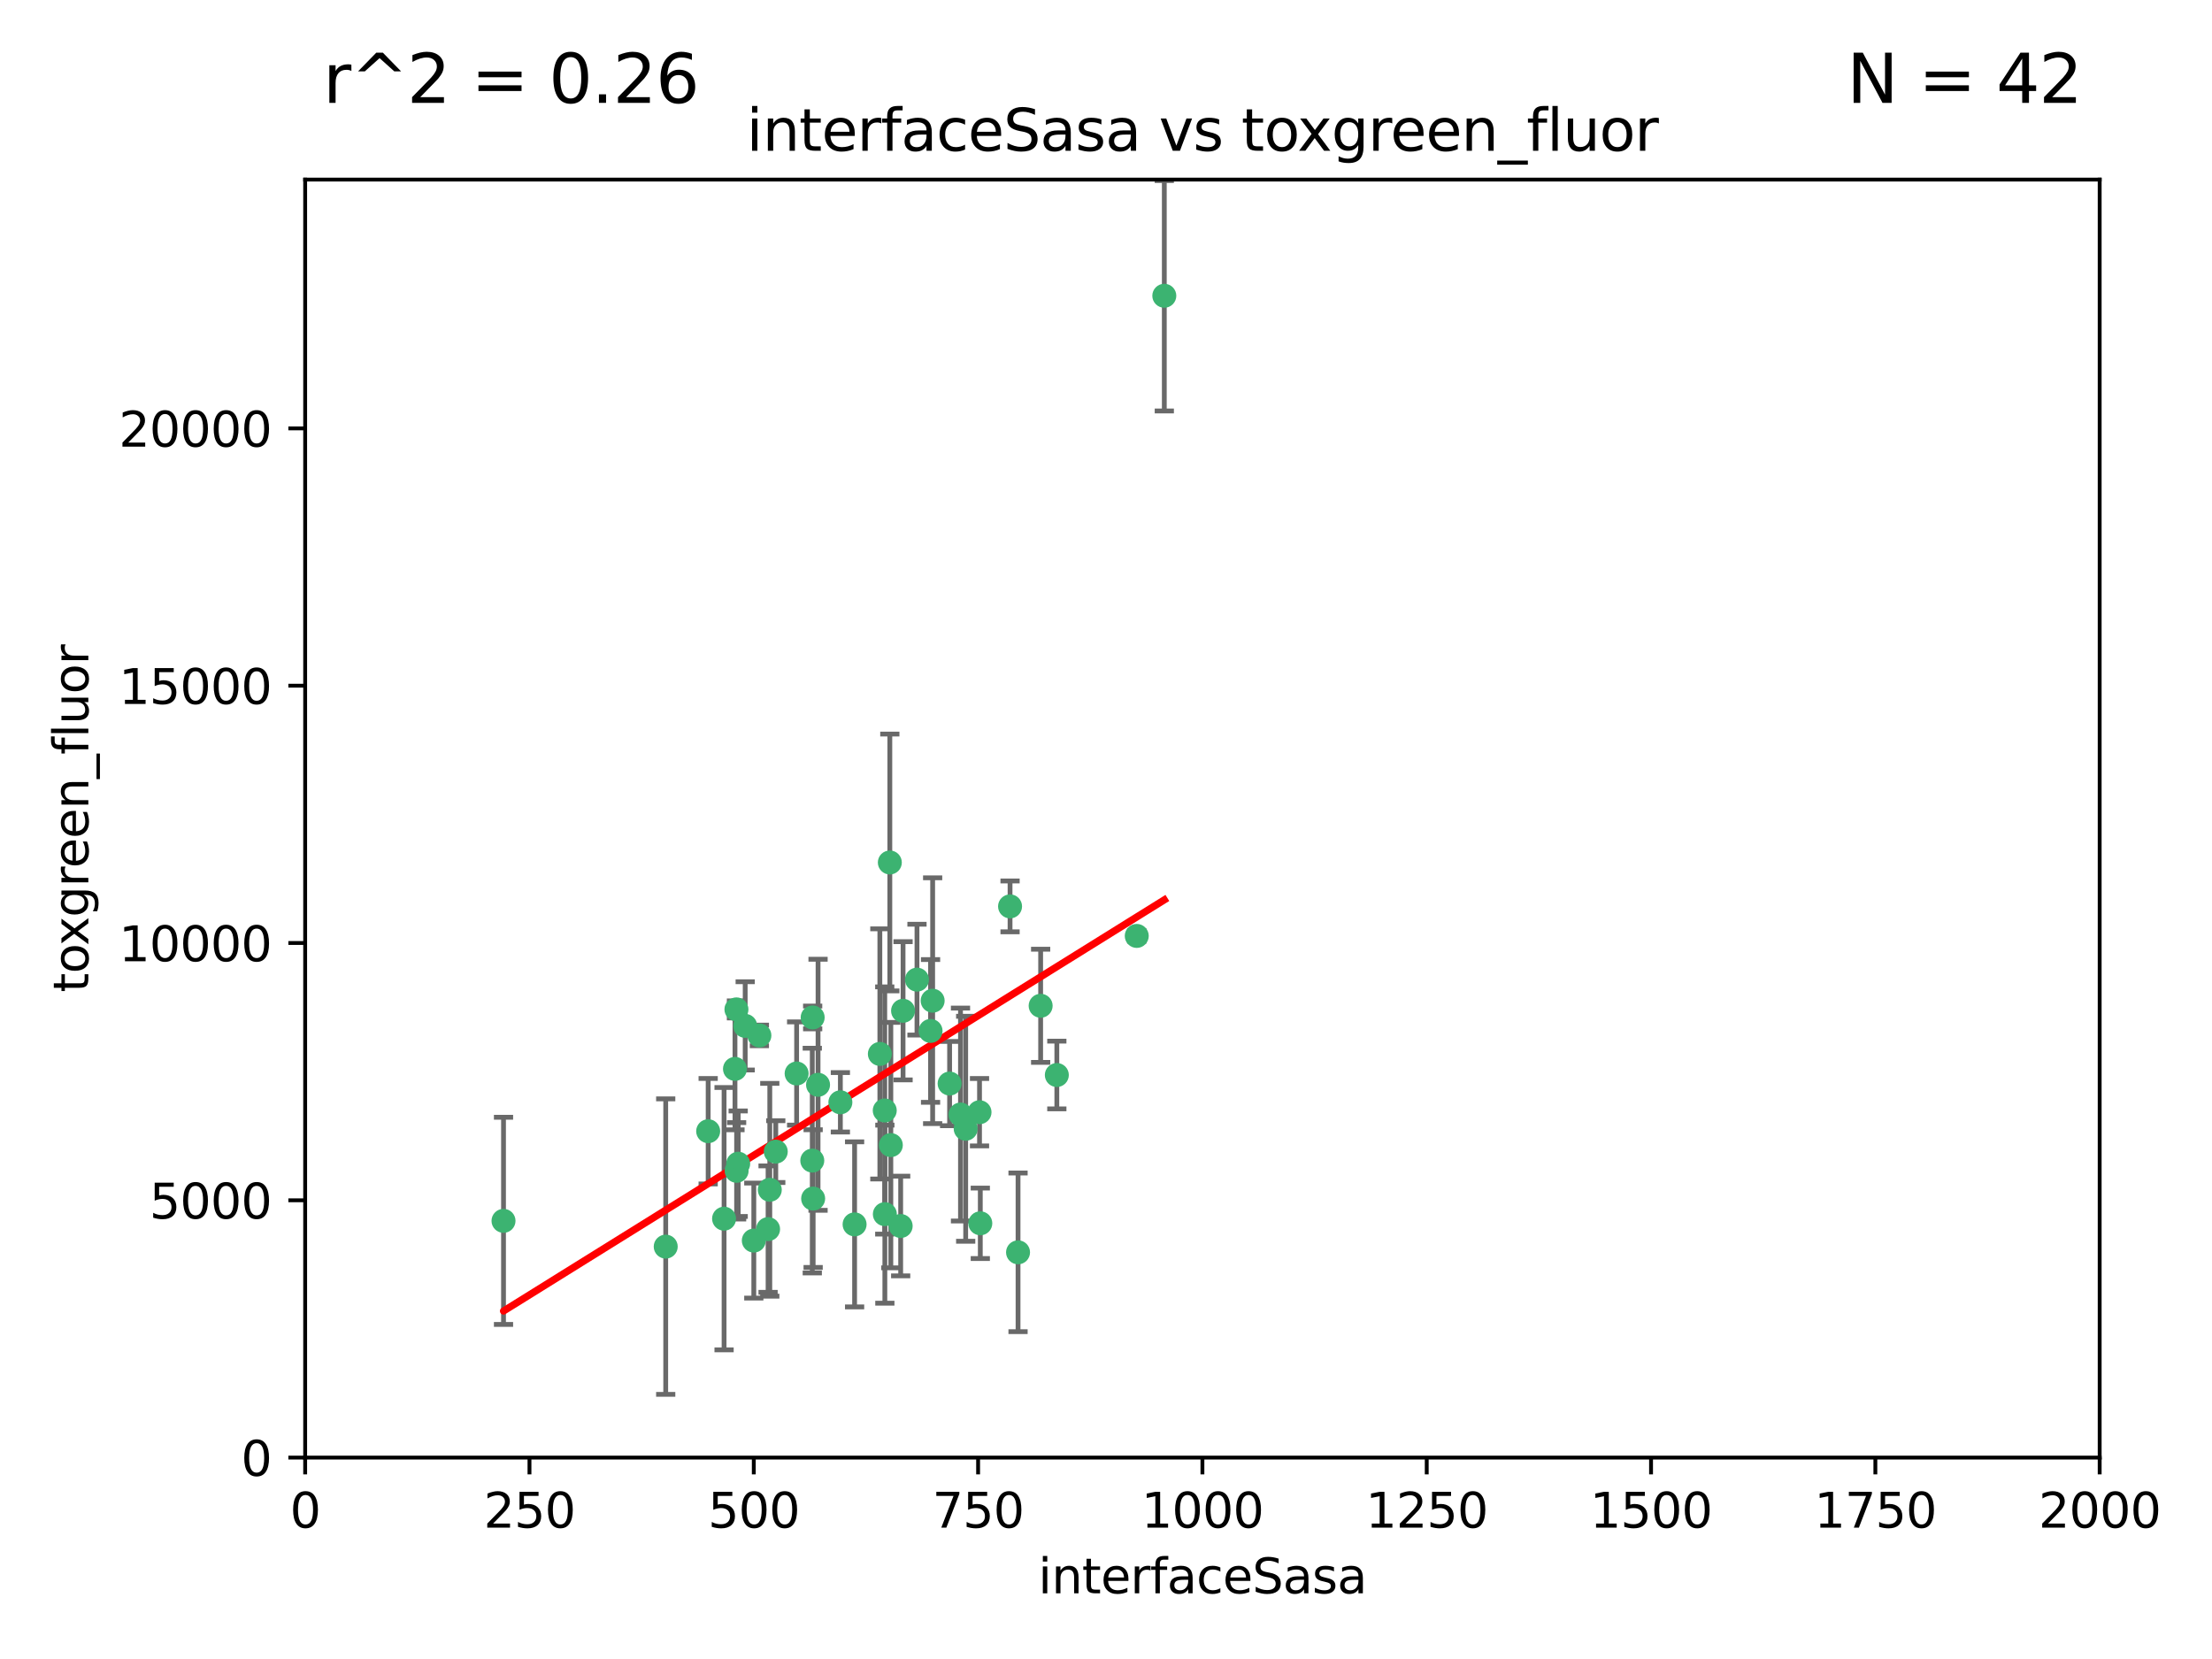 <?xml version="1.0" encoding="utf-8" standalone="no"?>
<!DOCTYPE svg PUBLIC "-//W3C//DTD SVG 1.1//EN"
  "http://www.w3.org/Graphics/SVG/1.1/DTD/svg11.dtd">
<svg xmlns:xlink="http://www.w3.org/1999/xlink" width="460.8pt" height="345.6pt" viewBox="0 0 460.8 345.6" xmlns="http://www.w3.org/2000/svg" version="1.1">
 <defs>
  <style type="text/css">*{stroke-linejoin: round; stroke-linecap: butt}</style>
 </defs>
 <g id="figure_1">
  <g id="patch_1">
   <path d="M 0 345.6 
L 460.8 345.6 
L 460.8 0 
L 0 0 
z
" style="fill: #ffffff"/>
  </g>
  <g id="axes_1">
   <g id="patch_2">
    <path d="M 63.571 303.64 
L 437.4 303.64 
L 437.4 37.411 
L 63.571 37.411 
z
" style="fill: #ffffff"/>
   </g>
   <g id="PathCollection_1">
    <defs>
     <path id="mc22228d192" d="M 0 1.118 
C 0.297 1.118 0.581 1 0.791 0.791 
C 1 0.581 1.118 0.297 1.118 0 
C 1.118 -0.297 1 -0.581 0.791 -0.791 
C 0.581 -1 0.297 -1.118 0 -1.118 
C -0.297 -1.118 -0.581 -1 -0.791 -0.791 
C -1 -0.581 -1.118 -0.297 -1.118 0 
C -1.118 0.297 -1 0.581 -0.791 0.791 
C -0.581 1 -0.297 1.118 0 1.118 
z
" style="stroke: #3cb371"/>
    </defs>
    <g clip-path="url(#pe2380d25f2)">
     <use xlink:href="#mc22228d192" x="242.546" y="61.614" style="fill: #3cb371; stroke: #3cb371"/>
     <use xlink:href="#mc22228d192" x="212.077" y="260.882" style="fill: #3cb371; stroke: #3cb371"/>
     <use xlink:href="#mc22228d192" x="216.785" y="209.523" style="fill: #3cb371; stroke: #3cb371"/>
     <use xlink:href="#mc22228d192" x="220.157" y="223.946" style="fill: #3cb371; stroke: #3cb371"/>
     <use xlink:href="#mc22228d192" x="160.361" y="247.854" style="fill: #3cb371; stroke: #3cb371"/>
     <use xlink:href="#mc22228d192" x="188.124" y="210.567" style="fill: #3cb371; stroke: #3cb371"/>
     <use xlink:href="#mc22228d192" x="236.807" y="194.97" style="fill: #3cb371; stroke: #3cb371"/>
     <use xlink:href="#mc22228d192" x="150.838" y="253.874" style="fill: #3cb371; stroke: #3cb371"/>
     <use xlink:href="#mc22228d192" x="183.29" y="219.551" style="fill: #3cb371; stroke: #3cb371"/>
     <use xlink:href="#mc22228d192" x="204.215" y="254.837" style="fill: #3cb371; stroke: #3cb371"/>
     <use xlink:href="#mc22228d192" x="184.309" y="231.332" style="fill: #3cb371; stroke: #3cb371"/>
     <use xlink:href="#mc22228d192" x="201.17" y="235.142" style="fill: #3cb371; stroke: #3cb371"/>
     <use xlink:href="#mc22228d192" x="197.821" y="225.726" style="fill: #3cb371; stroke: #3cb371"/>
     <use xlink:href="#mc22228d192" x="178.028" y="255.06" style="fill: #3cb371; stroke: #3cb371"/>
     <use xlink:href="#mc22228d192" x="175.066" y="229.629" style="fill: #3cb371; stroke: #3cb371"/>
     <use xlink:href="#mc22228d192" x="193.852" y="214.763" style="fill: #3cb371; stroke: #3cb371"/>
     <use xlink:href="#mc22228d192" x="153.451" y="243.9" style="fill: #3cb371; stroke: #3cb371"/>
     <use xlink:href="#mc22228d192" x="169.213" y="241.77" style="fill: #3cb371; stroke: #3cb371"/>
     <use xlink:href="#mc22228d192" x="184.331" y="252.93" style="fill: #3cb371; stroke: #3cb371"/>
     <use xlink:href="#mc22228d192" x="158.193" y="215.703" style="fill: #3cb371; stroke: #3cb371"/>
     <use xlink:href="#mc22228d192" x="191.024" y="204.074" style="fill: #3cb371; stroke: #3cb371"/>
     <use xlink:href="#mc22228d192" x="170.415" y="225.982" style="fill: #3cb371; stroke: #3cb371"/>
     <use xlink:href="#mc22228d192" x="185.576" y="238.546" style="fill: #3cb371; stroke: #3cb371"/>
     <use xlink:href="#mc22228d192" x="161.606" y="239.903" style="fill: #3cb371; stroke: #3cb371"/>
     <use xlink:href="#mc22228d192" x="210.413" y="188.817" style="fill: #3cb371; stroke: #3cb371"/>
     <use xlink:href="#mc22228d192" x="169.294" y="211.954" style="fill: #3cb371; stroke: #3cb371"/>
     <use xlink:href="#mc22228d192" x="147.524" y="235.652" style="fill: #3cb371; stroke: #3cb371"/>
     <use xlink:href="#mc22228d192" x="187.626" y="255.398" style="fill: #3cb371; stroke: #3cb371"/>
     <use xlink:href="#mc22228d192" x="194.288" y="208.467" style="fill: #3cb371; stroke: #3cb371"/>
     <use xlink:href="#mc22228d192" x="155.238" y="213.709" style="fill: #3cb371; stroke: #3cb371"/>
     <use xlink:href="#mc22228d192" x="153.778" y="242.42" style="fill: #3cb371; stroke: #3cb371"/>
     <use xlink:href="#mc22228d192" x="200.09" y="232.178" style="fill: #3cb371; stroke: #3cb371"/>
     <use xlink:href="#mc22228d192" x="169.393" y="249.688" style="fill: #3cb371; stroke: #3cb371"/>
     <use xlink:href="#mc22228d192" x="157.032" y="258.434" style="fill: #3cb371; stroke: #3cb371"/>
     <use xlink:href="#mc22228d192" x="138.681" y="259.693" style="fill: #3cb371; stroke: #3cb371"/>
     <use xlink:href="#mc22228d192" x="204.052" y="231.695" style="fill: #3cb371; stroke: #3cb371"/>
     <use xlink:href="#mc22228d192" x="160.006" y="256.045" style="fill: #3cb371; stroke: #3cb371"/>
     <use xlink:href="#mc22228d192" x="104.891" y="254.326" style="fill: #3cb371; stroke: #3cb371"/>
     <use xlink:href="#mc22228d192" x="165.952" y="223.629" style="fill: #3cb371; stroke: #3cb371"/>
     <use xlink:href="#mc22228d192" x="185.368" y="179.671" style="fill: #3cb371; stroke: #3cb371"/>
     <use xlink:href="#mc22228d192" x="153.109" y="222.67" style="fill: #3cb371; stroke: #3cb371"/>
     <use xlink:href="#mc22228d192" x="153.414" y="210.275" style="fill: #3cb371; stroke: #3cb371"/>
    </g>
   </g>
   <g id="matplotlib.axis_1">
    <g id="xtick_1">
     <g id="line2d_1">
      <defs>
       <path id="me49f69abb8" d="M 0 0 
L 0 3.5 
" style="stroke: #000000; stroke-width: 0.8"/>
      </defs>
      <g>
       <use xlink:href="#me49f69abb8" x="63.571" y="303.64" style="stroke: #000000; stroke-width: 0.8"/>
      </g>
     </g>
     <g id="text_1">
      <!-- 0 -->
      <g transform="translate(60.39 318.238)scale(0.1 -0.1)">
       <defs>
        <path id="DejaVuSans-30" d="M 2034 4250 
Q 1547 4250 1301 3770 
Q 1056 3291 1056 2328 
Q 1056 1369 1301 889 
Q 1547 409 2034 409 
Q 2525 409 2770 889 
Q 3016 1369 3016 2328 
Q 3016 3291 2770 3770 
Q 2525 4250 2034 4250 
z
M 2034 4750 
Q 2819 4750 3233 4129 
Q 3647 3509 3647 2328 
Q 3647 1150 3233 529 
Q 2819 -91 2034 -91 
Q 1250 -91 836 529 
Q 422 1150 422 2328 
Q 422 3509 836 4129 
Q 1250 4750 2034 4750 
z
" transform="scale(0.016)"/>
       </defs>
       <use xlink:href="#DejaVuSans-30"/>
      </g>
     </g>
    </g>
    <g id="xtick_2">
     <g id="line2d_2">
      <g>
       <use xlink:href="#me49f69abb8" x="110.3" y="303.64" style="stroke: #000000; stroke-width: 0.8"/>
      </g>
     </g>
     <g id="text_2">
      <!-- 250 -->
      <g transform="translate(100.756 318.238)scale(0.1 -0.1)">
       <defs>
        <path id="DejaVuSans-32" d="M 1228 531 
L 3431 531 
L 3431 0 
L 469 0 
L 469 531 
Q 828 903 1448 1529 
Q 2069 2156 2228 2338 
Q 2531 2678 2651 2914 
Q 2772 3150 2772 3378 
Q 2772 3750 2511 3984 
Q 2250 4219 1831 4219 
Q 1534 4219 1204 4116 
Q 875 4013 500 3803 
L 500 4441 
Q 881 4594 1212 4672 
Q 1544 4750 1819 4750 
Q 2544 4750 2975 4387 
Q 3406 4025 3406 3419 
Q 3406 3131 3298 2873 
Q 3191 2616 2906 2266 
Q 2828 2175 2409 1742 
Q 1991 1309 1228 531 
z
" transform="scale(0.016)"/>
        <path id="DejaVuSans-35" d="M 691 4666 
L 3169 4666 
L 3169 4134 
L 1269 4134 
L 1269 2991 
Q 1406 3038 1543 3061 
Q 1681 3084 1819 3084 
Q 2600 3084 3056 2656 
Q 3513 2228 3513 1497 
Q 3513 744 3044 326 
Q 2575 -91 1722 -91 
Q 1428 -91 1123 -41 
Q 819 9 494 109 
L 494 744 
Q 775 591 1075 516 
Q 1375 441 1709 441 
Q 2250 441 2565 725 
Q 2881 1009 2881 1497 
Q 2881 1984 2565 2268 
Q 2250 2553 1709 2553 
Q 1456 2553 1204 2497 
Q 953 2441 691 2322 
L 691 4666 
z
" transform="scale(0.016)"/>
       </defs>
       <use xlink:href="#DejaVuSans-32"/>
       <use xlink:href="#DejaVuSans-35" x="63.623"/>
       <use xlink:href="#DejaVuSans-30" x="127.246"/>
      </g>
     </g>
    </g>
    <g id="xtick_3">
     <g id="line2d_3">
      <g>
       <use xlink:href="#me49f69abb8" x="157.028" y="303.64" style="stroke: #000000; stroke-width: 0.8"/>
      </g>
     </g>
     <g id="text_3">
      <!-- 500 -->
      <g transform="translate(147.485 318.238)scale(0.1 -0.1)">
       <use xlink:href="#DejaVuSans-35"/>
       <use xlink:href="#DejaVuSans-30" x="63.623"/>
       <use xlink:href="#DejaVuSans-30" x="127.246"/>
      </g>
     </g>
    </g>
    <g id="xtick_4">
     <g id="line2d_4">
      <g>
       <use xlink:href="#me49f69abb8" x="203.757" y="303.64" style="stroke: #000000; stroke-width: 0.8"/>
      </g>
     </g>
     <g id="text_4">
      <!-- 750 -->
      <g transform="translate(194.213 318.238)scale(0.1 -0.1)">
       <defs>
        <path id="DejaVuSans-37" d="M 525 4666 
L 3525 4666 
L 3525 4397 
L 1831 0 
L 1172 0 
L 2766 4134 
L 525 4134 
L 525 4666 
z
" transform="scale(0.016)"/>
       </defs>
       <use xlink:href="#DejaVuSans-37"/>
       <use xlink:href="#DejaVuSans-35" x="63.623"/>
       <use xlink:href="#DejaVuSans-30" x="127.246"/>
      </g>
     </g>
    </g>
    <g id="xtick_5">
     <g id="line2d_5">
      <g>
       <use xlink:href="#me49f69abb8" x="250.486" y="303.64" style="stroke: #000000; stroke-width: 0.8"/>
      </g>
     </g>
     <g id="text_5">
      <!-- 1000 -->
      <g transform="translate(237.761 318.238)scale(0.1 -0.1)">
       <defs>
        <path id="DejaVuSans-31" d="M 794 531 
L 1825 531 
L 1825 4091 
L 703 3866 
L 703 4441 
L 1819 4666 
L 2450 4666 
L 2450 531 
L 3481 531 
L 3481 0 
L 794 0 
L 794 531 
z
" transform="scale(0.016)"/>
       </defs>
       <use xlink:href="#DejaVuSans-31"/>
       <use xlink:href="#DejaVuSans-30" x="63.623"/>
       <use xlink:href="#DejaVuSans-30" x="127.246"/>
       <use xlink:href="#DejaVuSans-30" x="190.869"/>
      </g>
     </g>
    </g>
    <g id="xtick_6">
     <g id="line2d_6">
      <g>
       <use xlink:href="#me49f69abb8" x="297.214" y="303.64" style="stroke: #000000; stroke-width: 0.8"/>
      </g>
     </g>
     <g id="text_6">
      <!-- 1250 -->
      <g transform="translate(284.489 318.238)scale(0.1 -0.1)">
       <use xlink:href="#DejaVuSans-31"/>
       <use xlink:href="#DejaVuSans-32" x="63.623"/>
       <use xlink:href="#DejaVuSans-35" x="127.246"/>
       <use xlink:href="#DejaVuSans-30" x="190.869"/>
      </g>
     </g>
    </g>
    <g id="xtick_7">
     <g id="line2d_7">
      <g>
       <use xlink:href="#me49f69abb8" x="343.943" y="303.64" style="stroke: #000000; stroke-width: 0.8"/>
      </g>
     </g>
     <g id="text_7">
      <!-- 1500 -->
      <g transform="translate(331.218 318.238)scale(0.1 -0.1)">
       <use xlink:href="#DejaVuSans-31"/>
       <use xlink:href="#DejaVuSans-35" x="63.623"/>
       <use xlink:href="#DejaVuSans-30" x="127.246"/>
       <use xlink:href="#DejaVuSans-30" x="190.869"/>
      </g>
     </g>
    </g>
    <g id="xtick_8">
     <g id="line2d_8">
      <g>
       <use xlink:href="#me49f69abb8" x="390.671" y="303.64" style="stroke: #000000; stroke-width: 0.8"/>
      </g>
     </g>
     <g id="text_8">
      <!-- 1750 -->
      <g transform="translate(377.946 318.238)scale(0.1 -0.1)">
       <use xlink:href="#DejaVuSans-31"/>
       <use xlink:href="#DejaVuSans-37" x="63.623"/>
       <use xlink:href="#DejaVuSans-35" x="127.246"/>
       <use xlink:href="#DejaVuSans-30" x="190.869"/>
      </g>
     </g>
    </g>
    <g id="xtick_9">
     <g id="line2d_9">
      <g>
       <use xlink:href="#me49f69abb8" x="437.4" y="303.64" style="stroke: #000000; stroke-width: 0.8"/>
      </g>
     </g>
     <g id="text_9">
      <!-- 2000 -->
      <g transform="translate(424.675 318.238)scale(0.1 -0.1)">
       <use xlink:href="#DejaVuSans-32"/>
       <use xlink:href="#DejaVuSans-30" x="63.623"/>
       <use xlink:href="#DejaVuSans-30" x="127.246"/>
       <use xlink:href="#DejaVuSans-30" x="190.869"/>
      </g>
     </g>
    </g>
    <g id="text_10">
     <!-- interfaceSasa -->
     <g transform="translate(216.279 331.917)scale(0.1 -0.1)">
      <defs>
       <path id="DejaVuSans-69" d="M 603 3500 
L 1178 3500 
L 1178 0 
L 603 0 
L 603 3500 
z
M 603 4863 
L 1178 4863 
L 1178 4134 
L 603 4134 
L 603 4863 
z
" transform="scale(0.016)"/>
       <path id="DejaVuSans-6e" d="M 3513 2113 
L 3513 0 
L 2938 0 
L 2938 2094 
Q 2938 2591 2744 2837 
Q 2550 3084 2163 3084 
Q 1697 3084 1428 2787 
Q 1159 2491 1159 1978 
L 1159 0 
L 581 0 
L 581 3500 
L 1159 3500 
L 1159 2956 
Q 1366 3272 1645 3428 
Q 1925 3584 2291 3584 
Q 2894 3584 3203 3211 
Q 3513 2838 3513 2113 
z
" transform="scale(0.016)"/>
       <path id="DejaVuSans-74" d="M 1172 4494 
L 1172 3500 
L 2356 3500 
L 2356 3053 
L 1172 3053 
L 1172 1153 
Q 1172 725 1289 603 
Q 1406 481 1766 481 
L 2356 481 
L 2356 0 
L 1766 0 
Q 1100 0 847 248 
Q 594 497 594 1153 
L 594 3053 
L 172 3053 
L 172 3500 
L 594 3500 
L 594 4494 
L 1172 4494 
z
" transform="scale(0.016)"/>
       <path id="DejaVuSans-65" d="M 3597 1894 
L 3597 1613 
L 953 1613 
Q 991 1019 1311 708 
Q 1631 397 2203 397 
Q 2534 397 2845 478 
Q 3156 559 3463 722 
L 3463 178 
Q 3153 47 2828 -22 
Q 2503 -91 2169 -91 
Q 1331 -91 842 396 
Q 353 884 353 1716 
Q 353 2575 817 3079 
Q 1281 3584 2069 3584 
Q 2775 3584 3186 3129 
Q 3597 2675 3597 1894 
z
M 3022 2063 
Q 3016 2534 2758 2815 
Q 2500 3097 2075 3097 
Q 1594 3097 1305 2825 
Q 1016 2553 972 2059 
L 3022 2063 
z
" transform="scale(0.016)"/>
       <path id="DejaVuSans-72" d="M 2631 2963 
Q 2534 3019 2420 3045 
Q 2306 3072 2169 3072 
Q 1681 3072 1420 2755 
Q 1159 2438 1159 1844 
L 1159 0 
L 581 0 
L 581 3500 
L 1159 3500 
L 1159 2956 
Q 1341 3275 1631 3429 
Q 1922 3584 2338 3584 
Q 2397 3584 2469 3576 
Q 2541 3569 2628 3553 
L 2631 2963 
z
" transform="scale(0.016)"/>
       <path id="DejaVuSans-66" d="M 2375 4863 
L 2375 4384 
L 1825 4384 
Q 1516 4384 1395 4259 
Q 1275 4134 1275 3809 
L 1275 3500 
L 2222 3500 
L 2222 3053 
L 1275 3053 
L 1275 0 
L 697 0 
L 697 3053 
L 147 3053 
L 147 3500 
L 697 3500 
L 697 3744 
Q 697 4328 969 4595 
Q 1241 4863 1831 4863 
L 2375 4863 
z
" transform="scale(0.016)"/>
       <path id="DejaVuSans-61" d="M 2194 1759 
Q 1497 1759 1228 1600 
Q 959 1441 959 1056 
Q 959 750 1161 570 
Q 1363 391 1709 391 
Q 2188 391 2477 730 
Q 2766 1069 2766 1631 
L 2766 1759 
L 2194 1759 
z
M 3341 1997 
L 3341 0 
L 2766 0 
L 2766 531 
Q 2569 213 2275 61 
Q 1981 -91 1556 -91 
Q 1019 -91 701 211 
Q 384 513 384 1019 
Q 384 1609 779 1909 
Q 1175 2209 1959 2209 
L 2766 2209 
L 2766 2266 
Q 2766 2663 2505 2880 
Q 2244 3097 1772 3097 
Q 1472 3097 1187 3025 
Q 903 2953 641 2809 
L 641 3341 
Q 956 3463 1253 3523 
Q 1550 3584 1831 3584 
Q 2591 3584 2966 3190 
Q 3341 2797 3341 1997 
z
" transform="scale(0.016)"/>
       <path id="DejaVuSans-63" d="M 3122 3366 
L 3122 2828 
Q 2878 2963 2633 3030 
Q 2388 3097 2138 3097 
Q 1578 3097 1268 2742 
Q 959 2388 959 1747 
Q 959 1106 1268 751 
Q 1578 397 2138 397 
Q 2388 397 2633 464 
Q 2878 531 3122 666 
L 3122 134 
Q 2881 22 2623 -34 
Q 2366 -91 2075 -91 
Q 1284 -91 818 406 
Q 353 903 353 1747 
Q 353 2603 823 3093 
Q 1294 3584 2113 3584 
Q 2378 3584 2631 3529 
Q 2884 3475 3122 3366 
z
" transform="scale(0.016)"/>
       <path id="DejaVuSans-53" d="M 3425 4513 
L 3425 3897 
Q 3066 4069 2747 4153 
Q 2428 4238 2131 4238 
Q 1616 4238 1336 4038 
Q 1056 3838 1056 3469 
Q 1056 3159 1242 3001 
Q 1428 2844 1947 2747 
L 2328 2669 
Q 3034 2534 3370 2195 
Q 3706 1856 3706 1288 
Q 3706 609 3251 259 
Q 2797 -91 1919 -91 
Q 1588 -91 1214 -16 
Q 841 59 441 206 
L 441 856 
Q 825 641 1194 531 
Q 1563 422 1919 422 
Q 2459 422 2753 634 
Q 3047 847 3047 1241 
Q 3047 1584 2836 1778 
Q 2625 1972 2144 2069 
L 1759 2144 
Q 1053 2284 737 2584 
Q 422 2884 422 3419 
Q 422 4038 858 4394 
Q 1294 4750 2059 4750 
Q 2388 4750 2728 4690 
Q 3069 4631 3425 4513 
z
" transform="scale(0.016)"/>
       <path id="DejaVuSans-73" d="M 2834 3397 
L 2834 2853 
Q 2591 2978 2328 3040 
Q 2066 3103 1784 3103 
Q 1356 3103 1142 2972 
Q 928 2841 928 2578 
Q 928 2378 1081 2264 
Q 1234 2150 1697 2047 
L 1894 2003 
Q 2506 1872 2764 1633 
Q 3022 1394 3022 966 
Q 3022 478 2636 193 
Q 2250 -91 1575 -91 
Q 1294 -91 989 -36 
Q 684 19 347 128 
L 347 722 
Q 666 556 975 473 
Q 1284 391 1588 391 
Q 1994 391 2212 530 
Q 2431 669 2431 922 
Q 2431 1156 2273 1281 
Q 2116 1406 1581 1522 
L 1381 1569 
Q 847 1681 609 1914 
Q 372 2147 372 2553 
Q 372 3047 722 3315 
Q 1072 3584 1716 3584 
Q 2034 3584 2315 3537 
Q 2597 3491 2834 3397 
z
" transform="scale(0.016)"/>
      </defs>
      <use xlink:href="#DejaVuSans-69"/>
      <use xlink:href="#DejaVuSans-6e" x="27.783"/>
      <use xlink:href="#DejaVuSans-74" x="91.162"/>
      <use xlink:href="#DejaVuSans-65" x="130.371"/>
      <use xlink:href="#DejaVuSans-72" x="191.895"/>
      <use xlink:href="#DejaVuSans-66" x="233.008"/>
      <use xlink:href="#DejaVuSans-61" x="268.213"/>
      <use xlink:href="#DejaVuSans-63" x="329.492"/>
      <use xlink:href="#DejaVuSans-65" x="384.473"/>
      <use xlink:href="#DejaVuSans-53" x="445.996"/>
      <use xlink:href="#DejaVuSans-61" x="509.473"/>
      <use xlink:href="#DejaVuSans-73" x="570.752"/>
      <use xlink:href="#DejaVuSans-61" x="622.852"/>
     </g>
    </g>
   </g>
   <g id="matplotlib.axis_2">
    <g id="ytick_1">
     <g id="line2d_10">
      <defs>
       <path id="me4aa128722" d="M 0 0 
L -3.5 0 
" style="stroke: #000000; stroke-width: 0.8"/>
      </defs>
      <g>
       <use xlink:href="#me4aa128722" x="63.571" y="303.64" style="stroke: #000000; stroke-width: 0.8"/>
      </g>
     </g>
     <g id="text_11">
      <!-- 0 -->
      <g transform="translate(50.209 307.439)scale(0.1 -0.1)">
       <use xlink:href="#DejaVuSans-30"/>
      </g>
     </g>
    </g>
    <g id="ytick_2">
     <g id="line2d_11">
      <g>
       <use xlink:href="#me4aa128722" x="63.571" y="250.04" style="stroke: #000000; stroke-width: 0.8"/>
      </g>
     </g>
     <g id="text_12">
      <!-- 5000 -->
      <g transform="translate(31.121 253.84)scale(0.1 -0.1)">
       <use xlink:href="#DejaVuSans-35"/>
       <use xlink:href="#DejaVuSans-30" x="63.623"/>
       <use xlink:href="#DejaVuSans-30" x="127.246"/>
       <use xlink:href="#DejaVuSans-30" x="190.869"/>
      </g>
     </g>
    </g>
    <g id="ytick_3">
     <g id="line2d_12">
      <g>
       <use xlink:href="#me4aa128722" x="63.571" y="196.441" style="stroke: #000000; stroke-width: 0.8"/>
      </g>
     </g>
     <g id="text_13">
      <!-- 10000 -->
      <g transform="translate(24.759 200.24)scale(0.1 -0.1)">
       <use xlink:href="#DejaVuSans-31"/>
       <use xlink:href="#DejaVuSans-30" x="63.623"/>
       <use xlink:href="#DejaVuSans-30" x="127.246"/>
       <use xlink:href="#DejaVuSans-30" x="190.869"/>
       <use xlink:href="#DejaVuSans-30" x="254.492"/>
      </g>
     </g>
    </g>
    <g id="ytick_4">
     <g id="line2d_13">
      <g>
       <use xlink:href="#me4aa128722" x="63.571" y="142.841" style="stroke: #000000; stroke-width: 0.8"/>
      </g>
     </g>
     <g id="text_14">
      <!-- 15000 -->
      <g transform="translate(24.759 146.64)scale(0.1 -0.1)">
       <use xlink:href="#DejaVuSans-31"/>
       <use xlink:href="#DejaVuSans-35" x="63.623"/>
       <use xlink:href="#DejaVuSans-30" x="127.246"/>
       <use xlink:href="#DejaVuSans-30" x="190.869"/>
       <use xlink:href="#DejaVuSans-30" x="254.492"/>
      </g>
     </g>
    </g>
    <g id="ytick_5">
     <g id="line2d_14">
      <g>
       <use xlink:href="#me4aa128722" x="63.571" y="89.242" style="stroke: #000000; stroke-width: 0.8"/>
      </g>
     </g>
     <g id="text_15">
      <!-- 20000 -->
      <g transform="translate(24.759 93.041)scale(0.1 -0.1)">
       <use xlink:href="#DejaVuSans-32"/>
       <use xlink:href="#DejaVuSans-30" x="63.623"/>
       <use xlink:href="#DejaVuSans-30" x="127.246"/>
       <use xlink:href="#DejaVuSans-30" x="190.869"/>
       <use xlink:href="#DejaVuSans-30" x="254.492"/>
      </g>
     </g>
    </g>
    <g id="text_16">
     <!-- toxgreen_fluor -->
     <g transform="translate(18.401 206.72)rotate(-90)scale(0.1 -0.1)">
      <defs>
       <path id="DejaVuSans-6f" d="M 1959 3097 
Q 1497 3097 1228 2736 
Q 959 2375 959 1747 
Q 959 1119 1226 758 
Q 1494 397 1959 397 
Q 2419 397 2687 759 
Q 2956 1122 2956 1747 
Q 2956 2369 2687 2733 
Q 2419 3097 1959 3097 
z
M 1959 3584 
Q 2709 3584 3137 3096 
Q 3566 2609 3566 1747 
Q 3566 888 3137 398 
Q 2709 -91 1959 -91 
Q 1206 -91 779 398 
Q 353 888 353 1747 
Q 353 2609 779 3096 
Q 1206 3584 1959 3584 
z
" transform="scale(0.016)"/>
       <path id="DejaVuSans-78" d="M 3513 3500 
L 2247 1797 
L 3578 0 
L 2900 0 
L 1881 1375 
L 863 0 
L 184 0 
L 1544 1831 
L 300 3500 
L 978 3500 
L 1906 2253 
L 2834 3500 
L 3513 3500 
z
" transform="scale(0.016)"/>
       <path id="DejaVuSans-67" d="M 2906 1791 
Q 2906 2416 2648 2759 
Q 2391 3103 1925 3103 
Q 1463 3103 1205 2759 
Q 947 2416 947 1791 
Q 947 1169 1205 825 
Q 1463 481 1925 481 
Q 2391 481 2648 825 
Q 2906 1169 2906 1791 
z
M 3481 434 
Q 3481 -459 3084 -895 
Q 2688 -1331 1869 -1331 
Q 1566 -1331 1297 -1286 
Q 1028 -1241 775 -1147 
L 775 -588 
Q 1028 -725 1275 -790 
Q 1522 -856 1778 -856 
Q 2344 -856 2625 -561 
Q 2906 -266 2906 331 
L 2906 616 
Q 2728 306 2450 153 
Q 2172 0 1784 0 
Q 1141 0 747 490 
Q 353 981 353 1791 
Q 353 2603 747 3093 
Q 1141 3584 1784 3584 
Q 2172 3584 2450 3431 
Q 2728 3278 2906 2969 
L 2906 3500 
L 3481 3500 
L 3481 434 
z
" transform="scale(0.016)"/>
       <path id="DejaVuSans-5f" d="M 3263 -1063 
L 3263 -1509 
L -63 -1509 
L -63 -1063 
L 3263 -1063 
z
" transform="scale(0.016)"/>
       <path id="DejaVuSans-6c" d="M 603 4863 
L 1178 4863 
L 1178 0 
L 603 0 
L 603 4863 
z
" transform="scale(0.016)"/>
       <path id="DejaVuSans-75" d="M 544 1381 
L 544 3500 
L 1119 3500 
L 1119 1403 
Q 1119 906 1312 657 
Q 1506 409 1894 409 
Q 2359 409 2629 706 
Q 2900 1003 2900 1516 
L 2900 3500 
L 3475 3500 
L 3475 0 
L 2900 0 
L 2900 538 
Q 2691 219 2414 64 
Q 2138 -91 1772 -91 
Q 1169 -91 856 284 
Q 544 659 544 1381 
z
M 1991 3584 
L 1991 3584 
z
" transform="scale(0.016)"/>
      </defs>
      <use xlink:href="#DejaVuSans-74"/>
      <use xlink:href="#DejaVuSans-6f" x="39.209"/>
      <use xlink:href="#DejaVuSans-78" x="97.266"/>
      <use xlink:href="#DejaVuSans-67" x="156.445"/>
      <use xlink:href="#DejaVuSans-72" x="219.922"/>
      <use xlink:href="#DejaVuSans-65" x="258.785"/>
      <use xlink:href="#DejaVuSans-65" x="320.309"/>
      <use xlink:href="#DejaVuSans-6e" x="381.832"/>
      <use xlink:href="#DejaVuSans-5f" x="445.211"/>
      <use xlink:href="#DejaVuSans-66" x="495.211"/>
      <use xlink:href="#DejaVuSans-6c" x="530.416"/>
      <use xlink:href="#DejaVuSans-75" x="558.199"/>
      <use xlink:href="#DejaVuSans-6f" x="621.578"/>
      <use xlink:href="#DejaVuSans-72" x="682.76"/>
     </g>
    </g>
   </g>
   <g id="LineCollection_1">
    <path d="M 242.546 85.61 
L 242.546 37.617 
" clip-path="url(#pe2380d25f2)" style="fill: none; stroke: #696969"/>
    <path d="M 212.077 277.405 
L 212.077 244.359 
" clip-path="url(#pe2380d25f2)" style="fill: none; stroke: #696969"/>
    <path d="M 216.785 221.309 
L 216.785 197.738 
" clip-path="url(#pe2380d25f2)" style="fill: none; stroke: #696969"/>
    <path d="M 220.157 231 
L 220.157 216.893 
" clip-path="url(#pe2380d25f2)" style="fill: none; stroke: #696969"/>
    <path d="M 160.361 270.017 
L 160.361 225.69 
" clip-path="url(#pe2380d25f2)" style="fill: none; stroke: #696969"/>
    <path d="M 188.124 224.966 
L 188.124 196.167 
" clip-path="url(#pe2380d25f2)" style="fill: none; stroke: #696969"/>
    <path d="M 236.807 196.069 
L 236.807 193.871 
" clip-path="url(#pe2380d25f2)" style="fill: none; stroke: #696969"/>
    <path d="M 150.838 281.2 
L 150.838 226.547 
" clip-path="url(#pe2380d25f2)" style="fill: none; stroke: #696969"/>
    <path d="M 183.29 245.607 
L 183.29 193.496 
" clip-path="url(#pe2380d25f2)" style="fill: none; stroke: #696969"/>
    <path d="M 204.215 262.177 
L 204.215 247.498 
" clip-path="url(#pe2380d25f2)" style="fill: none; stroke: #696969"/>
    <path d="M 184.309 257.083 
L 184.309 205.581 
" clip-path="url(#pe2380d25f2)" style="fill: none; stroke: #696969"/>
    <path d="M 201.17 258.576 
L 201.17 211.708 
" clip-path="url(#pe2380d25f2)" style="fill: none; stroke: #696969"/>
    <path d="M 197.821 234.503 
L 197.821 216.949 
" clip-path="url(#pe2380d25f2)" style="fill: none; stroke: #696969"/>
    <path d="M 178.028 272.254 
L 178.028 237.865 
" clip-path="url(#pe2380d25f2)" style="fill: none; stroke: #696969"/>
    <path d="M 175.066 235.82 
L 175.066 223.438 
" clip-path="url(#pe2380d25f2)" style="fill: none; stroke: #696969"/>
    <path d="M 193.852 229.631 
L 193.852 199.894 
" clip-path="url(#pe2380d25f2)" style="fill: none; stroke: #696969"/>
    <path d="M 153.451 253.944 
L 153.451 233.856 
" clip-path="url(#pe2380d25f2)" style="fill: none; stroke: #696969"/>
    <path d="M 169.213 265.181 
L 169.213 218.36 
" clip-path="url(#pe2380d25f2)" style="fill: none; stroke: #696969"/>
    <path d="M 184.331 271.48 
L 184.331 234.38 
" clip-path="url(#pe2380d25f2)" style="fill: none; stroke: #696969"/>
    <path d="M 158.193 217.852 
L 158.193 213.554 
" clip-path="url(#pe2380d25f2)" style="fill: none; stroke: #696969"/>
    <path d="M 191.024 215.616 
L 191.024 192.533 
" clip-path="url(#pe2380d25f2)" style="fill: none; stroke: #696969"/>
    <path d="M 170.415 252.135 
L 170.415 199.829 
" clip-path="url(#pe2380d25f2)" style="fill: none; stroke: #696969"/>
    <path d="M 185.576 264.108 
L 185.576 212.985 
" clip-path="url(#pe2380d25f2)" style="fill: none; stroke: #696969"/>
    <path d="M 161.606 246.339 
L 161.606 233.468 
" clip-path="url(#pe2380d25f2)" style="fill: none; stroke: #696969"/>
    <path d="M 210.413 194.112 
L 210.413 183.522 
" clip-path="url(#pe2380d25f2)" style="fill: none; stroke: #696969"/>
    <path d="M 169.294 214.326 
L 169.294 209.582 
" clip-path="url(#pe2380d25f2)" style="fill: none; stroke: #696969"/>
    <path d="M 147.524 246.639 
L 147.524 224.665 
" clip-path="url(#pe2380d25f2)" style="fill: none; stroke: #696969"/>
    <path d="M 187.626 265.779 
L 187.626 245.016 
" clip-path="url(#pe2380d25f2)" style="fill: none; stroke: #696969"/>
    <path d="M 194.288 234.067 
L 194.288 182.867 
" clip-path="url(#pe2380d25f2)" style="fill: none; stroke: #696969"/>
    <path d="M 155.238 222.902 
L 155.238 204.517 
" clip-path="url(#pe2380d25f2)" style="fill: none; stroke: #696969"/>
    <path d="M 153.778 253.407 
L 153.778 231.433 
" clip-path="url(#pe2380d25f2)" style="fill: none; stroke: #696969"/>
    <path d="M 200.09 254.353 
L 200.09 210.003 
" clip-path="url(#pe2380d25f2)" style="fill: none; stroke: #696969"/>
    <path d="M 169.393 264.032 
L 169.393 235.343 
" clip-path="url(#pe2380d25f2)" style="fill: none; stroke: #696969"/>
    <path d="M 157.032 270.418 
L 157.032 246.45 
" clip-path="url(#pe2380d25f2)" style="fill: none; stroke: #696969"/>
    <path d="M 138.681 290.471 
L 138.681 228.914 
" clip-path="url(#pe2380d25f2)" style="fill: none; stroke: #696969"/>
    <path d="M 204.052 238.714 
L 204.052 224.675 
" clip-path="url(#pe2380d25f2)" style="fill: none; stroke: #696969"/>
    <path d="M 160.006 269.213 
L 160.006 242.877 
" clip-path="url(#pe2380d25f2)" style="fill: none; stroke: #696969"/>
    <path d="M 104.891 275.902 
L 104.891 232.749 
" clip-path="url(#pe2380d25f2)" style="fill: none; stroke: #696969"/>
    <path d="M 165.952 234.381 
L 165.952 212.876 
" clip-path="url(#pe2380d25f2)" style="fill: none; stroke: #696969"/>
    <path d="M 185.368 206.424 
L 185.368 152.918 
" clip-path="url(#pe2380d25f2)" style="fill: none; stroke: #696969"/>
    <path d="M 153.109 235.358 
L 153.109 209.982 
" clip-path="url(#pe2380d25f2)" style="fill: none; stroke: #696969"/>
    <path d="M 153.414 212.053 
L 153.414 208.496 
" clip-path="url(#pe2380d25f2)" style="fill: none; stroke: #696969"/>
   </g>
   <g id="line2d_15">
    <defs>
     <path id="ma1cc414738" d="M 2 0 
L -2 -0 
" style="stroke: #696969"/>
    </defs>
    <g clip-path="url(#pe2380d25f2)">
     <use xlink:href="#ma1cc414738" x="242.546" y="85.61" style="fill: #696969; stroke: #696969"/>
     <use xlink:href="#ma1cc414738" x="212.077" y="277.405" style="fill: #696969; stroke: #696969"/>
     <use xlink:href="#ma1cc414738" x="216.785" y="221.309" style="fill: #696969; stroke: #696969"/>
     <use xlink:href="#ma1cc414738" x="220.157" y="231" style="fill: #696969; stroke: #696969"/>
     <use xlink:href="#ma1cc414738" x="160.361" y="270.017" style="fill: #696969; stroke: #696969"/>
     <use xlink:href="#ma1cc414738" x="188.124" y="224.966" style="fill: #696969; stroke: #696969"/>
     <use xlink:href="#ma1cc414738" x="236.807" y="196.069" style="fill: #696969; stroke: #696969"/>
     <use xlink:href="#ma1cc414738" x="150.838" y="281.2" style="fill: #696969; stroke: #696969"/>
     <use xlink:href="#ma1cc414738" x="183.29" y="245.607" style="fill: #696969; stroke: #696969"/>
     <use xlink:href="#ma1cc414738" x="204.215" y="262.177" style="fill: #696969; stroke: #696969"/>
     <use xlink:href="#ma1cc414738" x="184.309" y="257.083" style="fill: #696969; stroke: #696969"/>
     <use xlink:href="#ma1cc414738" x="201.17" y="258.576" style="fill: #696969; stroke: #696969"/>
     <use xlink:href="#ma1cc414738" x="197.821" y="234.503" style="fill: #696969; stroke: #696969"/>
     <use xlink:href="#ma1cc414738" x="178.028" y="272.254" style="fill: #696969; stroke: #696969"/>
     <use xlink:href="#ma1cc414738" x="175.066" y="235.82" style="fill: #696969; stroke: #696969"/>
     <use xlink:href="#ma1cc414738" x="193.852" y="229.631" style="fill: #696969; stroke: #696969"/>
     <use xlink:href="#ma1cc414738" x="153.451" y="253.944" style="fill: #696969; stroke: #696969"/>
     <use xlink:href="#ma1cc414738" x="169.213" y="265.181" style="fill: #696969; stroke: #696969"/>
     <use xlink:href="#ma1cc414738" x="184.331" y="271.48" style="fill: #696969; stroke: #696969"/>
     <use xlink:href="#ma1cc414738" x="158.193" y="217.852" style="fill: #696969; stroke: #696969"/>
     <use xlink:href="#ma1cc414738" x="191.024" y="215.616" style="fill: #696969; stroke: #696969"/>
     <use xlink:href="#ma1cc414738" x="170.415" y="252.135" style="fill: #696969; stroke: #696969"/>
     <use xlink:href="#ma1cc414738" x="185.576" y="264.108" style="fill: #696969; stroke: #696969"/>
     <use xlink:href="#ma1cc414738" x="161.606" y="246.339" style="fill: #696969; stroke: #696969"/>
     <use xlink:href="#ma1cc414738" x="210.413" y="194.112" style="fill: #696969; stroke: #696969"/>
     <use xlink:href="#ma1cc414738" x="169.294" y="214.326" style="fill: #696969; stroke: #696969"/>
     <use xlink:href="#ma1cc414738" x="147.524" y="246.639" style="fill: #696969; stroke: #696969"/>
     <use xlink:href="#ma1cc414738" x="187.626" y="265.779" style="fill: #696969; stroke: #696969"/>
     <use xlink:href="#ma1cc414738" x="194.288" y="234.067" style="fill: #696969; stroke: #696969"/>
     <use xlink:href="#ma1cc414738" x="155.238" y="222.902" style="fill: #696969; stroke: #696969"/>
     <use xlink:href="#ma1cc414738" x="153.778" y="253.407" style="fill: #696969; stroke: #696969"/>
     <use xlink:href="#ma1cc414738" x="200.09" y="254.353" style="fill: #696969; stroke: #696969"/>
     <use xlink:href="#ma1cc414738" x="169.393" y="264.032" style="fill: #696969; stroke: #696969"/>
     <use xlink:href="#ma1cc414738" x="157.032" y="270.418" style="fill: #696969; stroke: #696969"/>
     <use xlink:href="#ma1cc414738" x="138.681" y="290.471" style="fill: #696969; stroke: #696969"/>
     <use xlink:href="#ma1cc414738" x="204.052" y="238.714" style="fill: #696969; stroke: #696969"/>
     <use xlink:href="#ma1cc414738" x="160.006" y="269.213" style="fill: #696969; stroke: #696969"/>
     <use xlink:href="#ma1cc414738" x="104.891" y="275.902" style="fill: #696969; stroke: #696969"/>
     <use xlink:href="#ma1cc414738" x="165.952" y="234.381" style="fill: #696969; stroke: #696969"/>
     <use xlink:href="#ma1cc414738" x="185.368" y="206.424" style="fill: #696969; stroke: #696969"/>
     <use xlink:href="#ma1cc414738" x="153.109" y="235.358" style="fill: #696969; stroke: #696969"/>
     <use xlink:href="#ma1cc414738" x="153.414" y="212.053" style="fill: #696969; stroke: #696969"/>
    </g>
   </g>
   <g id="line2d_16">
    <g clip-path="url(#pe2380d25f2)">
     <use xlink:href="#ma1cc414738" x="242.546" y="37.617" style="fill: #696969; stroke: #696969"/>
     <use xlink:href="#ma1cc414738" x="212.077" y="244.359" style="fill: #696969; stroke: #696969"/>
     <use xlink:href="#ma1cc414738" x="216.785" y="197.738" style="fill: #696969; stroke: #696969"/>
     <use xlink:href="#ma1cc414738" x="220.157" y="216.893" style="fill: #696969; stroke: #696969"/>
     <use xlink:href="#ma1cc414738" x="160.361" y="225.69" style="fill: #696969; stroke: #696969"/>
     <use xlink:href="#ma1cc414738" x="188.124" y="196.167" style="fill: #696969; stroke: #696969"/>
     <use xlink:href="#ma1cc414738" x="236.807" y="193.871" style="fill: #696969; stroke: #696969"/>
     <use xlink:href="#ma1cc414738" x="150.838" y="226.547" style="fill: #696969; stroke: #696969"/>
     <use xlink:href="#ma1cc414738" x="183.29" y="193.496" style="fill: #696969; stroke: #696969"/>
     <use xlink:href="#ma1cc414738" x="204.215" y="247.498" style="fill: #696969; stroke: #696969"/>
     <use xlink:href="#ma1cc414738" x="184.309" y="205.581" style="fill: #696969; stroke: #696969"/>
     <use xlink:href="#ma1cc414738" x="201.17" y="211.708" style="fill: #696969; stroke: #696969"/>
     <use xlink:href="#ma1cc414738" x="197.821" y="216.949" style="fill: #696969; stroke: #696969"/>
     <use xlink:href="#ma1cc414738" x="178.028" y="237.865" style="fill: #696969; stroke: #696969"/>
     <use xlink:href="#ma1cc414738" x="175.066" y="223.438" style="fill: #696969; stroke: #696969"/>
     <use xlink:href="#ma1cc414738" x="193.852" y="199.894" style="fill: #696969; stroke: #696969"/>
     <use xlink:href="#ma1cc414738" x="153.451" y="233.856" style="fill: #696969; stroke: #696969"/>
     <use xlink:href="#ma1cc414738" x="169.213" y="218.36" style="fill: #696969; stroke: #696969"/>
     <use xlink:href="#ma1cc414738" x="184.331" y="234.38" style="fill: #696969; stroke: #696969"/>
     <use xlink:href="#ma1cc414738" x="158.193" y="213.554" style="fill: #696969; stroke: #696969"/>
     <use xlink:href="#ma1cc414738" x="191.024" y="192.533" style="fill: #696969; stroke: #696969"/>
     <use xlink:href="#ma1cc414738" x="170.415" y="199.829" style="fill: #696969; stroke: #696969"/>
     <use xlink:href="#ma1cc414738" x="185.576" y="212.985" style="fill: #696969; stroke: #696969"/>
     <use xlink:href="#ma1cc414738" x="161.606" y="233.468" style="fill: #696969; stroke: #696969"/>
     <use xlink:href="#ma1cc414738" x="210.413" y="183.522" style="fill: #696969; stroke: #696969"/>
     <use xlink:href="#ma1cc414738" x="169.294" y="209.582" style="fill: #696969; stroke: #696969"/>
     <use xlink:href="#ma1cc414738" x="147.524" y="224.665" style="fill: #696969; stroke: #696969"/>
     <use xlink:href="#ma1cc414738" x="187.626" y="245.016" style="fill: #696969; stroke: #696969"/>
     <use xlink:href="#ma1cc414738" x="194.288" y="182.867" style="fill: #696969; stroke: #696969"/>
     <use xlink:href="#ma1cc414738" x="155.238" y="204.517" style="fill: #696969; stroke: #696969"/>
     <use xlink:href="#ma1cc414738" x="153.778" y="231.433" style="fill: #696969; stroke: #696969"/>
     <use xlink:href="#ma1cc414738" x="200.09" y="210.003" style="fill: #696969; stroke: #696969"/>
     <use xlink:href="#ma1cc414738" x="169.393" y="235.343" style="fill: #696969; stroke: #696969"/>
     <use xlink:href="#ma1cc414738" x="157.032" y="246.45" style="fill: #696969; stroke: #696969"/>
     <use xlink:href="#ma1cc414738" x="138.681" y="228.914" style="fill: #696969; stroke: #696969"/>
     <use xlink:href="#ma1cc414738" x="204.052" y="224.675" style="fill: #696969; stroke: #696969"/>
     <use xlink:href="#ma1cc414738" x="160.006" y="242.877" style="fill: #696969; stroke: #696969"/>
     <use xlink:href="#ma1cc414738" x="104.891" y="232.749" style="fill: #696969; stroke: #696969"/>
     <use xlink:href="#ma1cc414738" x="165.952" y="212.876" style="fill: #696969; stroke: #696969"/>
     <use xlink:href="#ma1cc414738" x="185.368" y="152.918" style="fill: #696969; stroke: #696969"/>
     <use xlink:href="#ma1cc414738" x="153.109" y="209.982" style="fill: #696969; stroke: #696969"/>
     <use xlink:href="#ma1cc414738" x="153.414" y="208.496" style="fill: #696969; stroke: #696969"/>
    </g>
   </g>
   <g id="line2d_17">
    <path d="M 242.546 187.456 
L 212.077 206.415 
L 216.785 203.486 
L 220.157 201.387 
L 160.361 238.596 
L 188.124 221.32 
L 236.807 191.027 
L 150.838 244.522 
L 183.29 224.328 
L 204.215 211.307 
L 184.309 223.694 
L 201.17 213.202 
L 197.821 215.286 
L 178.028 227.602 
L 175.066 229.446 
L 193.852 217.755 
L 153.451 242.896 
L 169.213 233.087 
L 184.331 223.68 
L 158.193 239.945 
L 191.024 219.515 
L 170.415 232.339 
L 185.576 222.906 
L 161.606 237.821 
L 210.413 207.451 
L 169.294 233.037 
L 147.524 246.584 
L 187.626 221.63 
L 194.288 217.484 
L 155.238 241.784 
L 153.778 242.692 
L 200.09 213.874 
L 169.393 232.976 
L 157.032 240.667 
L 138.681 252.086 
L 204.052 211.408 
L 160.006 238.817 
L 104.891 273.112 
L 165.952 235.117 
L 185.368 223.035 
L 153.109 243.108 
L 153.414 242.919 
" clip-path="url(#pe2380d25f2)" style="fill: none; stroke: #ff0000; stroke-width: 1.5; stroke-linecap: square"/>
   </g>
   <g id="line2d_18">
    <defs>
     <path id="mc7450e651f" d="M 0 2 
C 0.53 2 1.039 1.789 1.414 1.414 
C 1.789 1.039 2 0.53 2 0 
C 2 -0.53 1.789 -1.039 1.414 -1.414 
C 1.039 -1.789 0.53 -2 0 -2 
C -0.53 -2 -1.039 -1.789 -1.414 -1.414 
C -1.789 -1.039 -2 -0.53 -2 0 
C -2 0.53 -1.789 1.039 -1.414 1.414 
C -1.039 1.789 -0.53 2 0 2 
z
" style="stroke: #3cb371"/>
    </defs>
    <g clip-path="url(#pe2380d25f2)">
     <use xlink:href="#mc7450e651f" x="242.546" y="61.614" style="fill: #3cb371; stroke: #3cb371"/>
     <use xlink:href="#mc7450e651f" x="212.077" y="260.882" style="fill: #3cb371; stroke: #3cb371"/>
     <use xlink:href="#mc7450e651f" x="216.785" y="209.523" style="fill: #3cb371; stroke: #3cb371"/>
     <use xlink:href="#mc7450e651f" x="220.157" y="223.946" style="fill: #3cb371; stroke: #3cb371"/>
     <use xlink:href="#mc7450e651f" x="160.361" y="247.854" style="fill: #3cb371; stroke: #3cb371"/>
     <use xlink:href="#mc7450e651f" x="188.124" y="210.567" style="fill: #3cb371; stroke: #3cb371"/>
     <use xlink:href="#mc7450e651f" x="236.807" y="194.97" style="fill: #3cb371; stroke: #3cb371"/>
     <use xlink:href="#mc7450e651f" x="150.838" y="253.874" style="fill: #3cb371; stroke: #3cb371"/>
     <use xlink:href="#mc7450e651f" x="183.29" y="219.551" style="fill: #3cb371; stroke: #3cb371"/>
     <use xlink:href="#mc7450e651f" x="204.215" y="254.837" style="fill: #3cb371; stroke: #3cb371"/>
     <use xlink:href="#mc7450e651f" x="184.309" y="231.332" style="fill: #3cb371; stroke: #3cb371"/>
     <use xlink:href="#mc7450e651f" x="201.17" y="235.142" style="fill: #3cb371; stroke: #3cb371"/>
     <use xlink:href="#mc7450e651f" x="197.821" y="225.726" style="fill: #3cb371; stroke: #3cb371"/>
     <use xlink:href="#mc7450e651f" x="178.028" y="255.06" style="fill: #3cb371; stroke: #3cb371"/>
     <use xlink:href="#mc7450e651f" x="175.066" y="229.629" style="fill: #3cb371; stroke: #3cb371"/>
     <use xlink:href="#mc7450e651f" x="193.852" y="214.763" style="fill: #3cb371; stroke: #3cb371"/>
     <use xlink:href="#mc7450e651f" x="153.451" y="243.9" style="fill: #3cb371; stroke: #3cb371"/>
     <use xlink:href="#mc7450e651f" x="169.213" y="241.77" style="fill: #3cb371; stroke: #3cb371"/>
     <use xlink:href="#mc7450e651f" x="184.331" y="252.93" style="fill: #3cb371; stroke: #3cb371"/>
     <use xlink:href="#mc7450e651f" x="158.193" y="215.703" style="fill: #3cb371; stroke: #3cb371"/>
     <use xlink:href="#mc7450e651f" x="191.024" y="204.074" style="fill: #3cb371; stroke: #3cb371"/>
     <use xlink:href="#mc7450e651f" x="170.415" y="225.982" style="fill: #3cb371; stroke: #3cb371"/>
     <use xlink:href="#mc7450e651f" x="185.576" y="238.546" style="fill: #3cb371; stroke: #3cb371"/>
     <use xlink:href="#mc7450e651f" x="161.606" y="239.903" style="fill: #3cb371; stroke: #3cb371"/>
     <use xlink:href="#mc7450e651f" x="210.413" y="188.817" style="fill: #3cb371; stroke: #3cb371"/>
     <use xlink:href="#mc7450e651f" x="169.294" y="211.954" style="fill: #3cb371; stroke: #3cb371"/>
     <use xlink:href="#mc7450e651f" x="147.524" y="235.652" style="fill: #3cb371; stroke: #3cb371"/>
     <use xlink:href="#mc7450e651f" x="187.626" y="255.398" style="fill: #3cb371; stroke: #3cb371"/>
     <use xlink:href="#mc7450e651f" x="194.288" y="208.467" style="fill: #3cb371; stroke: #3cb371"/>
     <use xlink:href="#mc7450e651f" x="155.238" y="213.709" style="fill: #3cb371; stroke: #3cb371"/>
     <use xlink:href="#mc7450e651f" x="153.778" y="242.42" style="fill: #3cb371; stroke: #3cb371"/>
     <use xlink:href="#mc7450e651f" x="200.09" y="232.178" style="fill: #3cb371; stroke: #3cb371"/>
     <use xlink:href="#mc7450e651f" x="169.393" y="249.688" style="fill: #3cb371; stroke: #3cb371"/>
     <use xlink:href="#mc7450e651f" x="157.032" y="258.434" style="fill: #3cb371; stroke: #3cb371"/>
     <use xlink:href="#mc7450e651f" x="138.681" y="259.693" style="fill: #3cb371; stroke: #3cb371"/>
     <use xlink:href="#mc7450e651f" x="204.052" y="231.695" style="fill: #3cb371; stroke: #3cb371"/>
     <use xlink:href="#mc7450e651f" x="160.006" y="256.045" style="fill: #3cb371; stroke: #3cb371"/>
     <use xlink:href="#mc7450e651f" x="104.891" y="254.326" style="fill: #3cb371; stroke: #3cb371"/>
     <use xlink:href="#mc7450e651f" x="165.952" y="223.629" style="fill: #3cb371; stroke: #3cb371"/>
     <use xlink:href="#mc7450e651f" x="185.368" y="179.671" style="fill: #3cb371; stroke: #3cb371"/>
     <use xlink:href="#mc7450e651f" x="153.109" y="222.67" style="fill: #3cb371; stroke: #3cb371"/>
     <use xlink:href="#mc7450e651f" x="153.414" y="210.275" style="fill: #3cb371; stroke: #3cb371"/>
    </g>
   </g>
   <g id="patch_3">
    <path d="M 63.571 303.64 
L 63.571 37.411 
" style="fill: none; stroke: #000000; stroke-width: 0.8; stroke-linejoin: miter; stroke-linecap: square"/>
   </g>
   <g id="patch_4">
    <path d="M 437.4 303.64 
L 437.4 37.411 
" style="fill: none; stroke: #000000; stroke-width: 0.8; stroke-linejoin: miter; stroke-linecap: square"/>
   </g>
   <g id="patch_5">
    <path d="M 63.571 303.64 
L 437.4 303.64 
" style="fill: none; stroke: #000000; stroke-width: 0.8; stroke-linejoin: miter; stroke-linecap: square"/>
   </g>
   <g id="patch_6">
    <path d="M 63.571 37.411 
L 437.4 37.411 
" style="fill: none; stroke: #000000; stroke-width: 0.8; stroke-linejoin: miter; stroke-linecap: square"/>
   </g>
   <g id="text_17">
    <!-- N = 42 -->
    <g transform="translate(384.743 21.426)scale(0.14 -0.14)">
     <defs>
      <path id="DejaVuSans-4e" d="M 628 4666 
L 1478 4666 
L 3547 763 
L 3547 4666 
L 4159 4666 
L 4159 0 
L 3309 0 
L 1241 3903 
L 1241 0 
L 628 0 
L 628 4666 
z
" transform="scale(0.016)"/>
      <path id="DejaVuSans-20" transform="scale(0.016)"/>
      <path id="DejaVuSans-3d" d="M 678 2906 
L 4684 2906 
L 4684 2381 
L 678 2381 
L 678 2906 
z
M 678 1631 
L 4684 1631 
L 4684 1100 
L 678 1100 
L 678 1631 
z
" transform="scale(0.016)"/>
      <path id="DejaVuSans-34" d="M 2419 4116 
L 825 1625 
L 2419 1625 
L 2419 4116 
z
M 2253 4666 
L 3047 4666 
L 3047 1625 
L 3713 1625 
L 3713 1100 
L 3047 1100 
L 3047 0 
L 2419 0 
L 2419 1100 
L 313 1100 
L 313 1709 
L 2253 4666 
z
" transform="scale(0.016)"/>
     </defs>
     <use xlink:href="#DejaVuSans-4e"/>
     <use xlink:href="#DejaVuSans-20" x="74.805"/>
     <use xlink:href="#DejaVuSans-3d" x="106.592"/>
     <use xlink:href="#DejaVuSans-20" x="190.381"/>
     <use xlink:href="#DejaVuSans-34" x="222.168"/>
     <use xlink:href="#DejaVuSans-32" x="285.791"/>
    </g>
   </g>
   <g id="text_18">
    <!-- r^2 = 0.26 -->
    <g transform="translate(67.31 21.426)scale(0.14 -0.14)">
     <defs>
      <path id="DejaVuSans-5e" d="M 2988 4666 
L 4684 2925 
L 4056 2925 
L 2681 4159 
L 1306 2925 
L 678 2925 
L 2375 4666 
L 2988 4666 
z
" transform="scale(0.016)"/>
      <path id="DejaVuSans-2e" d="M 684 794 
L 1344 794 
L 1344 0 
L 684 0 
L 684 794 
z
" transform="scale(0.016)"/>
      <path id="DejaVuSans-36" d="M 2113 2584 
Q 1688 2584 1439 2293 
Q 1191 2003 1191 1497 
Q 1191 994 1439 701 
Q 1688 409 2113 409 
Q 2538 409 2786 701 
Q 3034 994 3034 1497 
Q 3034 2003 2786 2293 
Q 2538 2584 2113 2584 
z
M 3366 4563 
L 3366 3988 
Q 3128 4100 2886 4159 
Q 2644 4219 2406 4219 
Q 1781 4219 1451 3797 
Q 1122 3375 1075 2522 
Q 1259 2794 1537 2939 
Q 1816 3084 2150 3084 
Q 2853 3084 3261 2657 
Q 3669 2231 3669 1497 
Q 3669 778 3244 343 
Q 2819 -91 2113 -91 
Q 1303 -91 875 529 
Q 447 1150 447 2328 
Q 447 3434 972 4092 
Q 1497 4750 2381 4750 
Q 2619 4750 2861 4703 
Q 3103 4656 3366 4563 
z
" transform="scale(0.016)"/>
     </defs>
     <use xlink:href="#DejaVuSans-72"/>
     <use xlink:href="#DejaVuSans-5e" x="41.113"/>
     <use xlink:href="#DejaVuSans-32" x="124.902"/>
     <use xlink:href="#DejaVuSans-20" x="188.525"/>
     <use xlink:href="#DejaVuSans-3d" x="220.312"/>
     <use xlink:href="#DejaVuSans-20" x="304.102"/>
     <use xlink:href="#DejaVuSans-30" x="335.889"/>
     <use xlink:href="#DejaVuSans-2e" x="399.512"/>
     <use xlink:href="#DejaVuSans-32" x="431.299"/>
     <use xlink:href="#DejaVuSans-36" x="494.922"/>
    </g>
   </g>
   <g id="text_19">
    <!-- interfaceSasa vs toxgreen_fluor -->
    <g transform="translate(155.513 31.411)scale(0.12 -0.12)">
     <defs>
      <path id="DejaVuSans-76" d="M 191 3500 
L 800 3500 
L 1894 563 
L 2988 3500 
L 3597 3500 
L 2284 0 
L 1503 0 
L 191 3500 
z
" transform="scale(0.016)"/>
     </defs>
     <use xlink:href="#DejaVuSans-69"/>
     <use xlink:href="#DejaVuSans-6e" x="27.783"/>
     <use xlink:href="#DejaVuSans-74" x="91.162"/>
     <use xlink:href="#DejaVuSans-65" x="130.371"/>
     <use xlink:href="#DejaVuSans-72" x="191.895"/>
     <use xlink:href="#DejaVuSans-66" x="233.008"/>
     <use xlink:href="#DejaVuSans-61" x="268.213"/>
     <use xlink:href="#DejaVuSans-63" x="329.492"/>
     <use xlink:href="#DejaVuSans-65" x="384.473"/>
     <use xlink:href="#DejaVuSans-53" x="445.996"/>
     <use xlink:href="#DejaVuSans-61" x="509.473"/>
     <use xlink:href="#DejaVuSans-73" x="570.752"/>
     <use xlink:href="#DejaVuSans-61" x="622.852"/>
     <use xlink:href="#DejaVuSans-20" x="684.131"/>
     <use xlink:href="#DejaVuSans-76" x="715.918"/>
     <use xlink:href="#DejaVuSans-73" x="775.098"/>
     <use xlink:href="#DejaVuSans-20" x="827.197"/>
     <use xlink:href="#DejaVuSans-74" x="858.984"/>
     <use xlink:href="#DejaVuSans-6f" x="898.193"/>
     <use xlink:href="#DejaVuSans-78" x="956.25"/>
     <use xlink:href="#DejaVuSans-67" x="1015.43"/>
     <use xlink:href="#DejaVuSans-72" x="1078.906"/>
     <use xlink:href="#DejaVuSans-65" x="1117.77"/>
     <use xlink:href="#DejaVuSans-65" x="1179.293"/>
     <use xlink:href="#DejaVuSans-6e" x="1240.816"/>
     <use xlink:href="#DejaVuSans-5f" x="1304.195"/>
     <use xlink:href="#DejaVuSans-66" x="1354.195"/>
     <use xlink:href="#DejaVuSans-6c" x="1389.4"/>
     <use xlink:href="#DejaVuSans-75" x="1417.184"/>
     <use xlink:href="#DejaVuSans-6f" x="1480.562"/>
     <use xlink:href="#DejaVuSans-72" x="1541.744"/>
    </g>
   </g>
  </g>
 </g>
 <defs>
  <clipPath id="pe2380d25f2">
   <rect x="63.571" y="37.411" width="373.829" height="266.229"/>
  </clipPath>
 </defs>
</svg>

